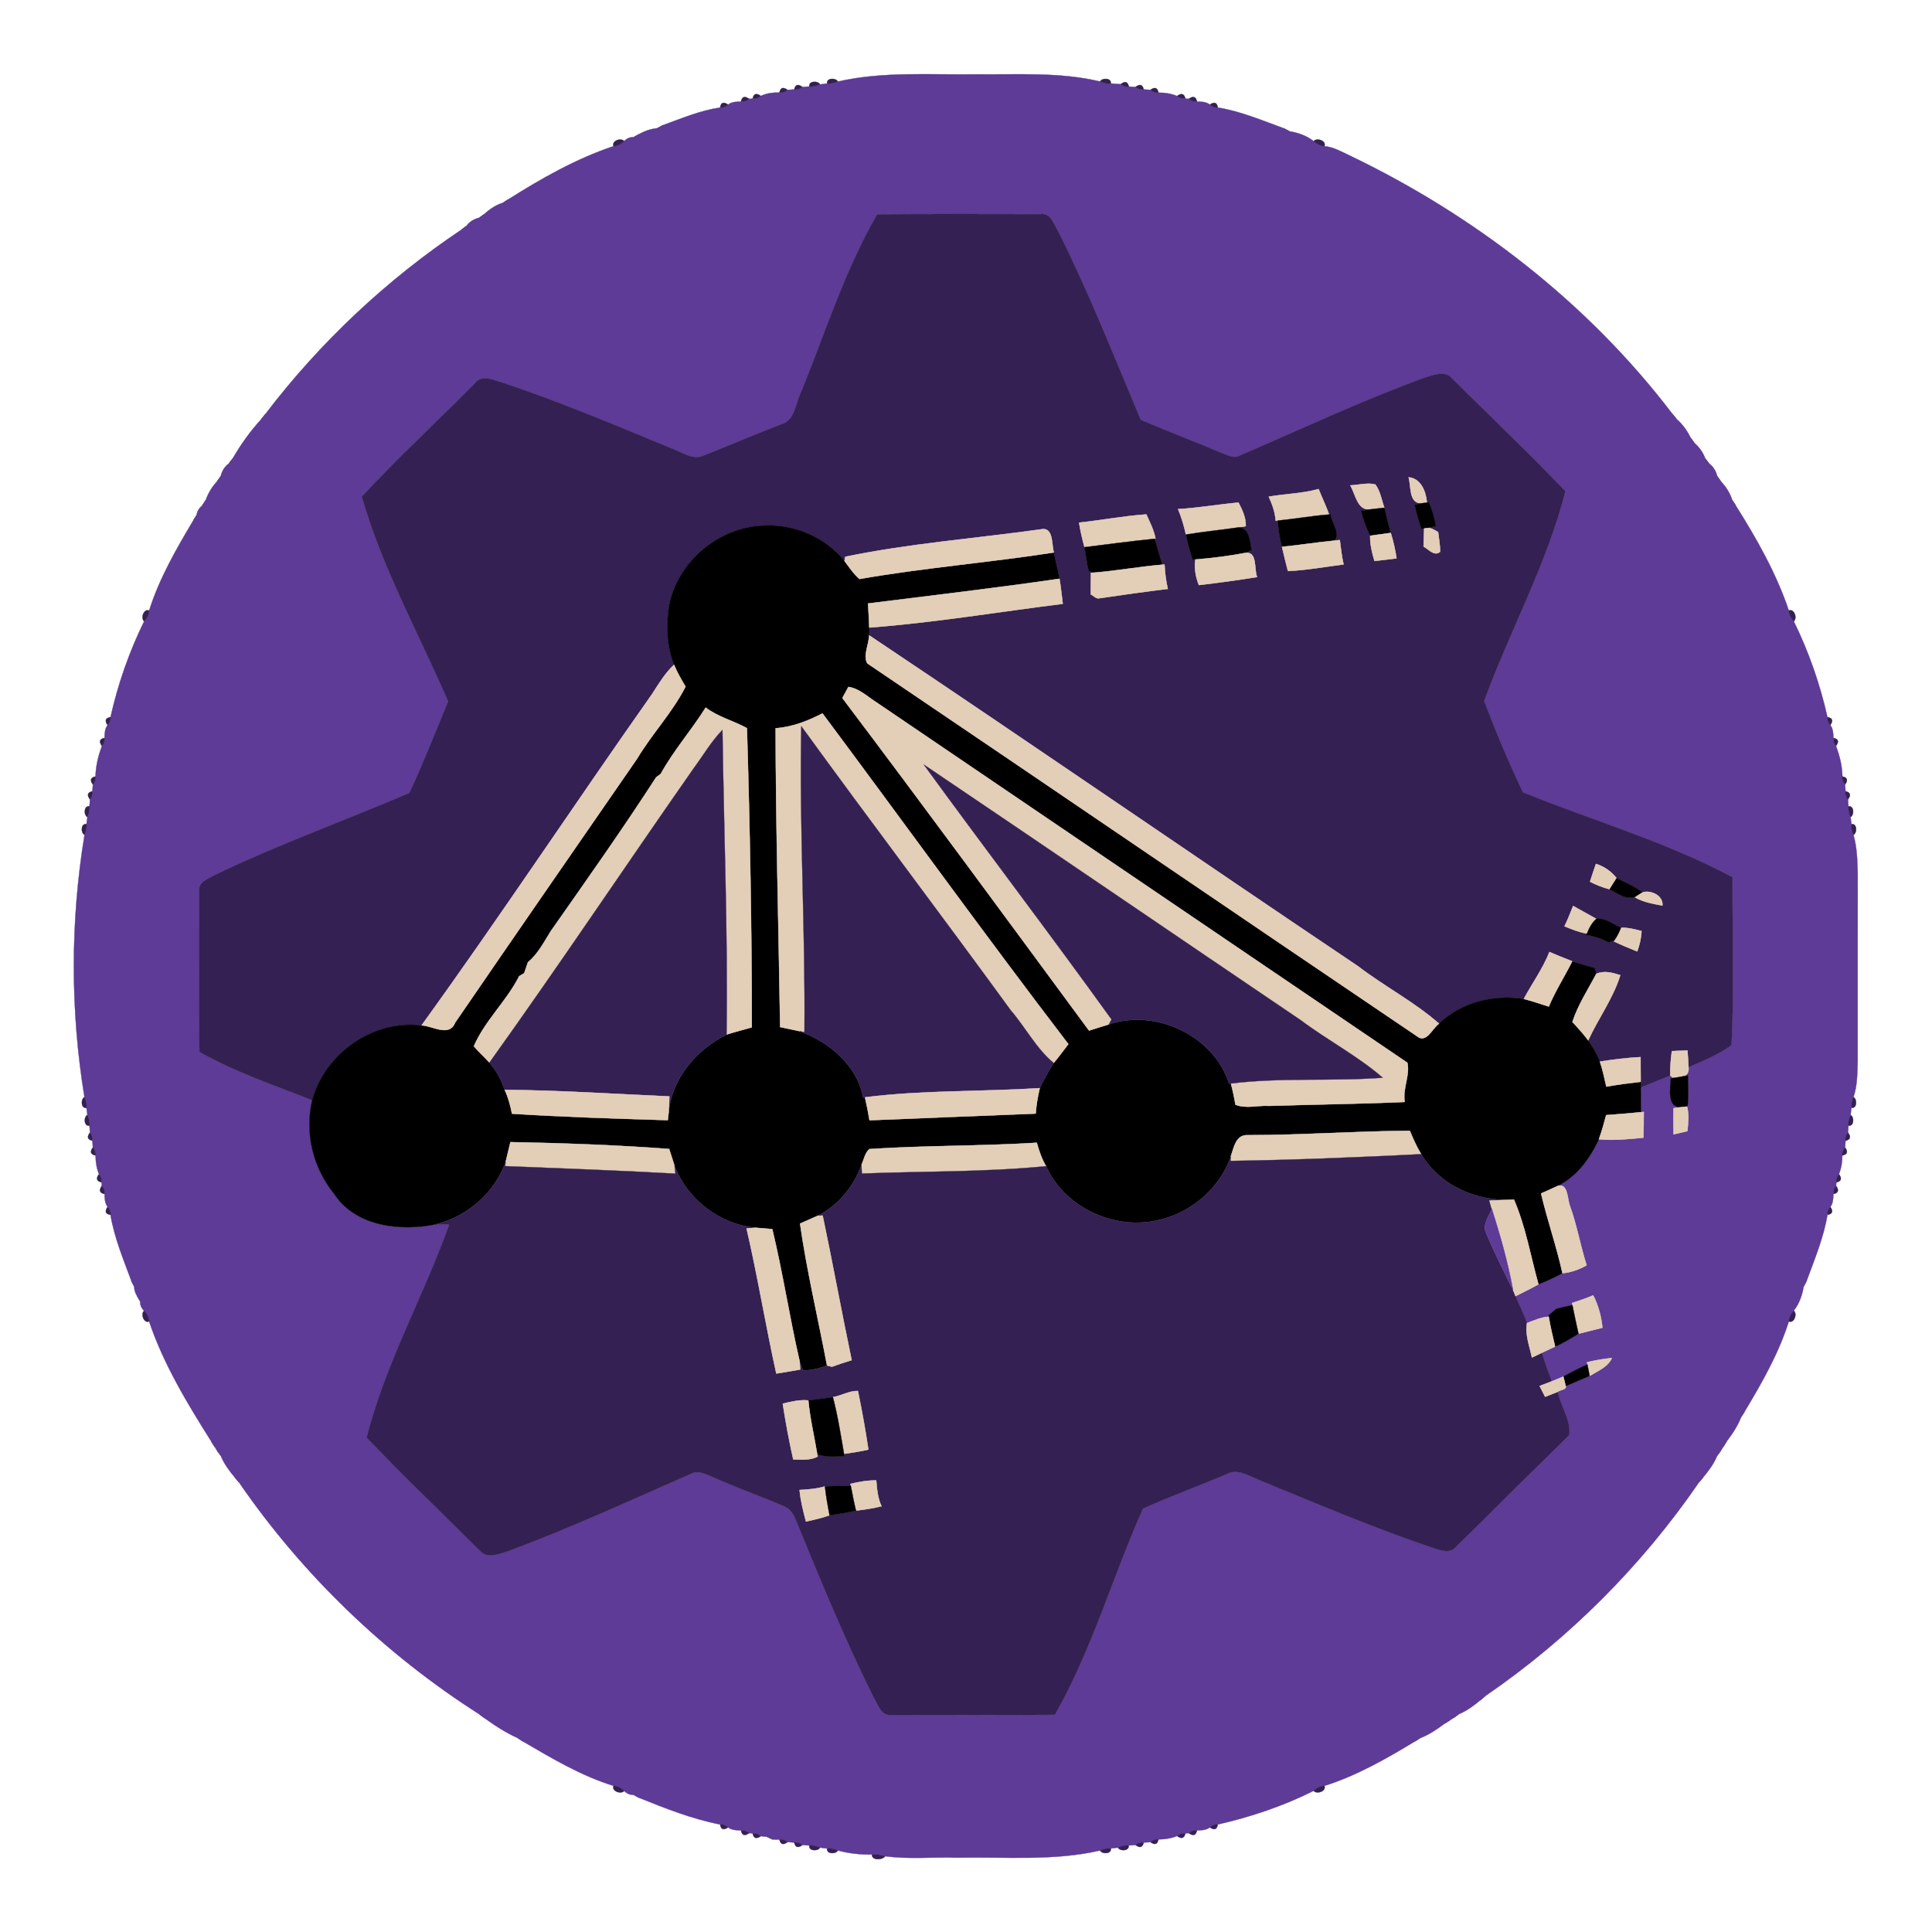 <?xml version="1.0" encoding="UTF-8" ?>
<!DOCTYPE svg PUBLIC "-//W3C//DTD SVG 1.1//EN" "http://www.w3.org/Graphics/SVG/1.1/DTD/svg11.dtd">
<svg width="650pt" height="650pt" viewBox="0 0 650 650" version="1.1" xmlns="http://www.w3.org/2000/svg">
<path fill="#5e3b96" stroke="#5e3b96" stroke-width="0.094" opacity="1.00" d=" M 281.88 27.44 C 297.34 23.92 313.29 25.25 329.00 25.00 C 342.71 25.13 356.66 24.22 370.10 27.42 C 371.22 27.92 372.44 28.27 373.69 28.08 C 374.53 28.14 376.22 28.26 377.06 28.33 C 377.85 29.02 378.75 29.28 379.79 29.12 C 380.35 29.16 381.48 29.24 382.05 29.27 C 382.83 29.97 383.75 30.24 384.79 30.09 C 385.36 30.12 386.49 30.20 387.05 30.24 C 387.81 30.97 388.71 31.28 389.75 31.17 C 391.89 31.15 394.04 31.49 396.03 32.31 C 396.83 32.99 397.75 33.29 398.81 33.19 L 399.96 33.26 C 400.75 33.98 401.66 34.28 402.71 34.18 C 404.20 34.19 405.81 34.25 407.05 35.20 C 407.79 35.94 408.68 36.27 409.72 36.18 C 417.37 37.43 424.69 40.53 431.95 43.18 C 432.42 43.43 433.35 43.93 433.81 44.17 C 436.71 44.64 439.64 45.65 441.96 47.50 C 442.94 48.46 444.17 49.15 445.58 49.17 C 448.57 49.45 451.22 50.97 453.89 52.23 C 496.11 72.45 534.33 102.00 562.72 139.33 C 563.05 139.74 563.71 140.55 564.04 140.96 C 566.06 142.67 567.64 144.91 568.79 147.28 C 569.10 147.70 569.72 148.56 570.02 148.98 C 571.67 150.39 572.99 152.24 573.73 154.28 C 574.05 154.70 574.69 155.53 575.01 155.95 C 576.43 156.94 577.36 158.57 577.75 160.24 C 578.06 160.67 578.67 161.52 578.97 161.95 C 580.66 163.74 582.07 165.89 582.80 168.26 C 583.09 168.71 583.66 169.59 583.95 170.03 C 590.96 181.15 597.65 192.94 601.83 205.41 C 601.85 206.82 602.53 208.05 603.50 209.04 C 608.50 219.17 612.35 230.24 614.82 241.27 C 614.73 242.31 615.05 243.19 615.80 243.94 C 616.73 245.18 616.81 246.78 616.82 248.27 C 616.70 249.29 616.99 250.20 617.70 250.98 C 618.93 254.25 619.80 257.73 619.85 261.24 C 619.72 262.27 620.02 263.18 620.75 263.96 C 620.79 264.52 620.87 265.65 620.91 266.21 C 620.75 267.25 621.02 268.16 621.73 268.96 C 621.77 269.54 621.86 270.72 621.90 271.30 C 621.75 272.55 622.09 273.76 622.60 274.90 C 622.68 275.50 622.83 276.69 622.91 277.28 C 622.76 278.53 623.07 279.74 623.57 280.88 C 624.80 285.13 624.89 289.61 625.01 294.01 C 624.98 315.01 625.01 336.01 625.00 357.01 C 624.86 361.05 624.92 365.22 623.58 369.10 C 623.06 370.23 622.76 371.45 622.91 372.71 C 622.83 373.31 622.68 374.51 622.60 375.10 C 622.09 376.23 621.75 377.44 621.90 378.70 C 621.86 379.29 621.77 380.46 621.73 381.05 C 621.02 381.83 620.74 382.75 620.91 383.79 C 620.87 384.35 620.79 385.48 620.76 386.05 C 620.02 386.81 619.71 387.71 619.83 388.75 C 619.85 390.89 619.50 393.04 618.69 395.03 C 618.00 395.83 617.70 396.75 617.81 397.81 L 617.74 398.97 C 617.01 399.75 616.71 400.66 616.82 401.72 C 616.80 403.20 616.74 404.81 615.81 406.06 C 615.05 406.79 614.73 407.68 614.82 408.72 C 613.56 416.37 610.48 423.69 607.82 430.95 C 607.57 431.42 607.08 432.35 606.83 432.81 C 606.35 435.71 605.35 438.64 603.49 440.96 C 602.53 441.94 601.84 443.16 601.83 444.58 C 598.46 455.27 592.72 465.36 586.93 474.97 C 586.64 475.41 586.07 476.29 585.79 476.74 C 584.67 479.73 582.83 482.44 580.90 484.98 C 580.63 485.42 580.07 486.31 579.79 486.76 C 579.59 487.08 579.19 487.72 578.99 488.04 C 578.68 488.46 578.05 489.31 577.74 489.73 C 576.66 492.44 574.86 494.84 573.00 497.06 C 572.66 497.46 571.98 498.26 571.64 498.66 C 552.43 526.72 527.72 551.43 499.66 570.64 C 499.26 570.98 498.46 571.66 498.06 572.00 C 495.84 573.86 493.44 575.65 490.74 576.74 C 490.31 577.05 489.47 577.67 489.04 577.99 C 488.72 578.19 488.08 578.59 487.76 578.79 C 487.32 579.07 486.43 579.63 485.98 579.91 C 483.44 581.83 480.73 583.67 477.74 584.79 C 477.29 585.07 476.41 585.64 475.96 585.92 C 466.37 591.74 456.28 597.48 445.58 600.83 C 444.16 600.83 442.94 601.53 441.96 602.50 C 431.86 607.58 420.74 611.31 409.72 613.82 C 408.68 613.72 407.79 614.05 407.06 614.80 C 405.81 615.74 404.20 615.80 402.71 615.82 C 401.66 615.71 400.75 616.02 399.97 616.74 L 398.81 616.81 C 397.75 616.70 396.83 617.00 396.03 617.69 C 394.04 618.50 391.89 618.85 389.75 618.84 C 388.71 618.71 387.81 619.02 387.05 619.76 C 386.48 619.80 385.36 619.88 384.79 619.92 C 383.75 619.75 382.84 620.02 382.05 620.73 C 381.46 620.77 380.29 620.86 379.70 620.90 C 378.44 620.75 377.23 621.10 376.10 621.61 C 375.50 621.68 374.31 621.84 373.71 621.91 C 372.45 621.75 371.23 622.06 370.10 622.58 C 354.35 626.21 338.03 624.66 322.00 625.00 C 313.95 624.71 305.82 625.61 297.83 624.50 C 296.37 624.07 294.87 623.78 293.36 623.93 C 289.50 624.00 285.61 623.58 281.88 622.56 C 280.74 622.08 279.53 621.76 278.29 621.92 C 277.69 621.84 276.50 621.68 275.90 621.61 C 274.76 621.09 273.55 620.75 272.30 620.90 C 271.71 620.86 270.54 620.77 269.95 620.73 C 269.16 620.01 268.24 619.74 267.21 619.91 C 266.65 619.87 265.52 619.78 264.96 619.74 C 264.17 619.02 263.26 618.73 262.23 618.89 C 261.67 618.88 260.56 618.88 260.00 618.88 C 259.52 618.66 258.57 618.21 258.09 617.99 C 257.56 617.93 256.49 617.81 255.95 617.75 C 255.17 617.02 254.25 616.70 253.20 616.80 L 252.04 616.74 C 251.24 616.02 250.33 615.71 249.29 615.82 C 247.79 615.80 246.18 615.73 244.94 614.80 C 244.19 614.05 243.31 613.72 242.27 613.82 C 232.93 612.00 223.86 608.43 215.04 604.86 C 214.58 604.61 213.66 604.11 213.19 603.86 C 211.93 603.89 210.87 603.45 210.01 602.53 C 209.06 601.51 207.83 600.82 206.42 600.83 C 195.68 597.53 185.71 591.60 176.03 585.94 C 175.59 585.65 174.71 585.07 174.27 584.79 C 170.27 583.01 166.47 580.56 162.94 577.99 C 162.52 577.67 161.68 577.05 161.26 576.74 C 129.54 556.55 101.64 529.66 80.36 498.66 C 80.02 498.26 79.33 497.46 78.99 497.06 C 77.13 494.84 75.35 492.44 74.26 489.74 C 73.95 489.31 73.32 488.47 73.01 488.04 C 72.81 487.72 72.41 487.08 72.21 486.76 C 71.93 486.31 71.37 485.43 71.09 484.98 C 63.03 472.20 54.98 458.91 50.17 444.58 C 50.17 443.16 49.49 441.93 48.48 440.99 C 47.55 440.13 47.10 439.07 47.15 437.80 C 46.88 437.35 46.35 436.45 46.09 436.00 C 45.47 435.02 45.16 433.97 45.15 432.82 C 44.91 432.36 44.43 431.42 44.19 430.96 C 41.52 423.69 38.44 416.37 37.18 408.72 C 37.27 407.68 36.94 406.79 36.20 406.06 C 35.26 404.81 35.19 403.20 35.18 401.71 C 35.28 400.66 34.98 399.74 34.26 398.96 L 34.19 397.80 C 34.29 396.75 33.99 395.82 33.30 395.03 C 32.49 393.04 32.15 390.89 32.17 388.75 C 32.28 387.71 31.97 386.81 31.24 386.05 C 31.20 385.48 31.12 384.36 31.09 383.79 C 31.24 382.75 30.97 381.84 30.27 381.05 C 30.23 380.46 30.14 379.29 30.10 378.70 C 30.24 377.44 29.90 376.23 29.40 375.10 C 29.32 374.51 29.17 373.31 29.09 372.72 C 29.23 371.46 28.93 370.24 28.42 369.10 C 23.64 340.06 23.66 309.94 28.44 280.88 C 28.91 279.74 29.23 278.53 29.09 277.29 C 29.17 276.69 29.32 275.50 29.40 274.90 C 29.89 273.76 30.24 272.55 30.10 271.30 C 30.14 270.71 30.23 269.54 30.28 268.95 C 30.98 268.15 31.25 267.24 31.09 266.20 C 31.13 265.64 31.21 264.52 31.25 263.96 C 31.97 263.18 32.27 262.27 32.15 261.24 C 32.20 257.73 33.06 254.25 34.30 250.98 C 35.00 250.20 35.29 249.30 35.18 248.27 C 35.18 246.78 35.26 245.18 36.19 243.95 C 36.94 243.20 37.26 242.31 37.18 241.28 C 39.65 230.24 43.50 219.17 48.50 209.04 C 49.46 208.05 50.15 206.82 50.18 205.42 C 53.55 194.69 59.31 184.67 65.07 175.03 C 65.35 174.58 65.90 173.69 66.18 173.25 C 66.28 171.96 67.11 170.84 68.06 170.03 C 68.34 169.59 68.92 168.71 69.21 168.27 C 70.02 165.93 71.35 163.76 73.03 161.95 C 73.33 161.52 73.95 160.67 74.25 160.24 C 74.63 158.57 75.57 156.93 76.99 155.95 C 77.31 155.53 77.95 154.70 78.27 154.28 C 80.98 149.56 84.28 144.97 87.96 140.96 C 88.29 140.55 88.94 139.73 89.27 139.32 C 107.59 115.26 130.14 94.05 155.27 77.26 C 155.69 76.94 156.53 76.31 156.95 75.99 C 157.93 74.56 159.58 73.64 161.25 73.25 C 161.67 72.94 162.52 72.33 162.95 72.02 C 164.75 70.34 166.89 68.93 169.26 68.20 C 169.70 67.91 170.59 67.34 171.04 67.06 C 182.14 60.03 193.94 53.35 206.42 49.18 C 207.82 49.16 209.06 48.49 210.01 47.48 C 210.86 46.55 211.93 46.10 213.19 46.14 C 213.65 45.89 214.57 45.38 215.03 45.13 C 216.90 44.05 219.01 43.34 221.16 43.13 C 221.62 42.87 222.54 42.37 223.01 42.12 C 229.30 39.85 235.63 37.15 242.28 36.18 C 243.31 36.27 244.20 35.94 244.94 35.20 C 246.18 34.25 247.79 34.19 249.29 34.18 C 250.33 34.28 251.25 33.98 252.04 33.26 L 253.20 33.19 C 254.24 33.29 255.16 32.99 255.97 32.29 C 257.90 31.34 260.10 31.09 262.24 31.15 C 263.27 31.28 264.18 30.98 264.95 30.25 C 265.52 30.21 266.64 30.13 267.21 30.09 C 268.24 30.24 269.15 29.97 269.95 29.27 C 270.54 29.23 271.71 29.14 272.30 29.10 C 273.55 29.24 274.76 28.90 275.90 28.40 C 276.50 28.32 277.69 28.17 278.29 28.09 C 279.53 28.23 280.74 27.91 281.88 27.44 M 295.11 72.10 C 284.32 90.82 277.74 111.66 269.64 131.63 C 267.63 135.44 267.63 141.45 262.76 142.78 C 253.92 146.17 245.22 149.90 236.43 153.40 C 232.79 154.76 229.35 152.09 226.05 150.91 C 207.24 143.15 188.47 135.17 169.15 128.77 C 166.20 128.00 162.22 125.76 159.86 128.85 C 147.24 141.68 133.93 153.90 121.73 167.09 C 128.58 191.03 140.90 213.15 150.78 235.99 C 146.52 246.27 142.45 256.68 137.75 266.76 C 116.04 276.08 93.68 284.06 72.36 294.35 C 70.13 295.69 66.52 296.62 67.07 299.94 C 67.03 317.92 66.97 335.90 67.10 353.88 C 79.08 360.71 92.26 365.08 105.03 370.16 C 102.43 381.12 105.27 392.86 112.36 401.59 C 119.58 412.74 134.89 414.39 146.83 411.86 C 148.27 411.91 149.70 411.95 151.13 412.01 C 142.53 436.09 129.62 458.79 123.36 483.66 C 135.67 496.63 148.69 508.98 161.35 521.62 C 163.83 524.57 167.83 522.84 170.86 521.90 C 191.86 514.13 212.20 504.72 232.70 495.74 C 234.90 494.62 237.23 495.94 239.30 496.72 C 247.22 500.28 255.42 503.18 263.41 506.60 C 265.55 507.35 266.91 509.22 267.71 511.26 C 275.94 531.40 284.24 551.55 293.92 571.05 C 295.42 573.42 296.39 577.45 299.95 576.94 C 318.27 576.97 336.58 577.01 354.90 576.91 C 367.39 555.03 374.31 530.45 384.54 507.56 C 393.81 503.33 403.48 499.94 412.84 495.87 C 416.40 494.05 420.01 496.45 423.27 497.79 C 443.01 505.87 462.64 514.29 482.89 521.03 C 485.03 521.71 487.90 522.62 489.64 520.61 C 502.44 508.05 515.10 495.33 527.94 482.84 C 528.62 477.80 525.03 473.17 524.09 468.26 C 524.81 467.58 527.18 467.60 526.77 466.31 C 529.47 465.22 532.12 464.00 534.82 462.92 C 537.50 461.27 540.98 459.91 542.31 456.88 C 539.48 457.17 536.67 457.64 533.91 458.33 L 534.05 459.04 C 531.30 460.29 528.60 461.62 525.98 463.12 C 524.69 463.68 523.39 464.22 522.09 464.73 C 520.90 461.56 519.69 458.38 518.77 455.12 C 520.24 454.41 521.72 453.72 523.20 453.04 C 525.97 451.88 528.51 450.30 531.06 448.73 C 533.75 448.07 536.43 447.37 539.12 446.70 C 538.75 442.90 537.76 439.19 536.01 435.80 C 533.68 436.81 531.27 437.59 528.87 438.39 L 529.01 439.09 C 527.18 439.45 525.36 439.85 523.56 440.34 C 522.69 441.08 521.82 441.82 520.96 442.58 L 521.04 442.98 C 518.47 443.19 516.11 444.22 513.74 445.13 C 512.67 442.02 511.13 439.11 509.89 436.08 C 512.47 434.77 515.08 433.52 517.60 432.11 C 520.36 431.01 523.06 429.77 525.67 428.36 C 528.56 428.11 531.29 427.11 533.81 425.69 C 531.68 419.10 530.55 412.23 528.18 405.70 C 527.29 403.46 527.61 398.10 524.18 398.94 C 530.63 395.70 534.94 389.67 537.93 383.29 C 542.92 383.75 547.93 383.25 552.90 382.77 C 552.99 379.87 553.03 376.98 553.04 374.09 L 552.10 374.18 C 552.05 371.41 552.03 368.64 552.01 365.87 C 555.30 364.51 558.62 363.20 561.92 361.83 C 562.17 362.04 562.68 362.47 562.94 362.68 L 562.05 362.81 C 562.08 366.32 560.47 373.20 566.21 372.41 C 565.15 372.53 564.09 372.67 563.04 372.83 C 562.99 375.77 563.00 378.71 563.04 381.65 C 564.59 381.29 566.15 380.92 567.72 380.55 C 567.95 377.82 568.32 375.02 567.59 372.33 L 567.01 372.34 L 567.78 372.07 C 568.17 368.65 567.97 365.21 567.89 361.78 L 566.89 361.99 C 567.87 361.29 568.26 360.30 568.08 359.04 C 573.04 356.89 578.17 354.83 582.55 351.61 C 583.48 332.85 582.80 313.94 582.87 295.13 C 560.46 283.17 535.83 276.09 512.37 266.57 C 507.58 256.57 503.25 246.23 499.32 235.85 C 507.93 212.25 520.43 189.75 526.65 165.28 C 514.33 152.35 501.27 140.04 488.63 127.39 C 486.18 124.44 482.17 126.20 479.15 127.11 C 457.88 134.88 437.38 144.56 416.59 153.50 C 415.09 154.09 413.53 153.35 412.13 152.86 C 402.73 148.86 393.17 145.25 383.78 141.25 C 374.83 120.02 366.40 98.53 356.06 77.93 C 354.55 75.57 353.61 71.54 350.05 72.06 C 331.74 72.03 313.42 71.97 295.11 72.10 Z" />
<path fill="#342052" stroke="#342052" stroke-width="0.094" opacity="1.00" d=" M 278.29 28.09 C 277.93 26.22 281.16 26.06 281.88 27.44 C 280.74 27.91 279.53 28.23 278.29 28.09 Z" />
<path fill="#342052" stroke="#342052" stroke-width="0.094" opacity="1.00" d=" M 370.10 27.42 C 370.82 26.08 374.04 26.22 373.69 28.08 C 372.44 28.27 371.22 27.92 370.10 27.42 Z" />
<path fill="#342052" stroke="#342052" stroke-width="0.094" opacity="1.00" d=" M 272.30 29.10 C 271.94 27.23 275.15 27.05 275.90 28.40 C 274.76 28.90 273.55 29.24 272.30 29.10 Z" />
<path fill="#342052" stroke="#342052" stroke-width="0.094" opacity="1.00" d=" M 377.06 28.33 C 378.48 27.18 379.39 27.45 379.79 29.12 C 378.75 29.28 377.85 29.02 377.06 28.33 Z" />
<path fill="#342052" stroke="#342052" stroke-width="0.094" opacity="1.00" d=" M 267.21 30.09 C 267.59 28.42 268.50 28.15 269.95 29.27 C 269.15 29.97 268.24 30.24 267.21 30.09 Z" />
<path fill="#342052" stroke="#342052" stroke-width="0.094" opacity="1.00" d=" M 382.05 29.27 C 383.48 28.15 384.39 28.42 384.79 30.09 C 383.75 30.24 382.83 29.97 382.05 29.27 Z" />
<path fill="#342052" stroke="#342052" stroke-width="0.094" opacity="1.00" d=" M 262.24 31.15 C 262.57 29.47 263.48 29.17 264.95 30.25 C 264.18 30.98 263.27 31.28 262.24 31.15 Z" />
<path fill="#342052" stroke="#342052" stroke-width="0.094" opacity="1.00" d=" M 387.05 30.24 C 388.52 29.17 389.42 29.48 389.75 31.17 C 388.71 31.28 387.81 30.97 387.05 30.24 Z" />
<path fill="#342052" stroke="#342052" stroke-width="0.094" opacity="1.00" d=" M 253.20 33.19 C 253.57 31.50 254.49 31.21 255.97 32.29 C 255.16 32.99 254.24 33.29 253.20 33.19 Z" />
<path fill="#342052" stroke="#342052" stroke-width="0.094" opacity="1.00" d=" M 396.03 32.31 C 397.49 31.21 398.42 31.51 398.81 33.19 C 397.75 33.29 396.83 32.99 396.03 32.31 Z" />
<path fill="#342052" stroke="#342052" stroke-width="0.094" opacity="1.00" d=" M 249.29 34.18 C 249.62 32.50 250.53 32.20 252.04 33.26 C 251.25 33.98 250.33 34.28 249.29 34.18 Z" />
<path fill="#342052" stroke="#342052" stroke-width="0.094" opacity="1.00" d=" M 399.96 33.26 C 401.45 32.19 402.37 32.50 402.71 34.18 C 401.66 34.28 400.75 33.98 399.96 33.26 Z" />
<path fill="#342052" stroke="#342052" stroke-width="0.094" opacity="1.00" d=" M 242.28 36.18 C 242.54 34.48 243.43 34.15 244.94 35.20 C 244.20 35.94 243.31 36.27 242.28 36.18 Z" />
<path fill="#342052" stroke="#342052" stroke-width="0.094" opacity="1.00" d=" M 407.05 35.20 C 408.55 34.15 409.44 34.48 409.72 36.18 C 408.68 36.27 407.79 35.94 407.05 35.20 Z" />
<path fill="#342052" stroke="#342052" stroke-width="0.094" opacity="1.00" d=" M 221.16 43.13 C 221.62 42.87 222.54 42.37 223.01 42.12 C 222.54 42.37 221.62 42.87 221.16 43.13 Z" />
<path fill="#342052" stroke="#342052" stroke-width="0.094" opacity="1.00" d=" M 431.95 43.18 C 432.42 43.43 433.35 43.93 433.81 44.17 C 433.35 43.93 432.42 43.43 431.95 43.18 Z" />
<path fill="#342052" stroke="#342052" stroke-width="0.094" opacity="1.00" d=" M 213.19 46.14 C 213.65 45.89 214.57 45.38 215.03 45.13 C 214.57 45.38 213.65 45.89 213.19 46.14 Z" />
<path fill="#342052" stroke="#342052" stroke-width="0.094" opacity="1.00" d=" M 206.42 49.18 C 205.68 47.40 208.90 46.22 210.01 47.48 C 209.06 48.49 207.82 49.16 206.42 49.18 Z" />
<path fill="#342052" stroke="#342052" stroke-width="0.094" opacity="1.00" d=" M 441.96 47.50 C 443.04 46.21 446.32 47.36 445.58 49.17 C 444.17 49.15 442.94 48.46 441.96 47.50 Z" />
<path fill="#342052" stroke="#342052" stroke-width="0.094" opacity="1.00" d=" M 169.26 68.20 C 169.70 67.91 170.59 67.34 171.04 67.06 C 170.59 67.34 169.70 67.91 169.26 68.20 Z" />
<path fill="#342052" stroke="#342052" stroke-width="0.094" opacity="1.00" d=" M 161.25 73.25 C 161.67 72.94 162.52 72.33 162.95 72.02 C 162.52 72.33 161.67 72.94 161.25 73.25 Z" />
<path fill="#342052" stroke="#342052" stroke-width="0.094" opacity="1.00" d=" M 295.11 72.10 C 313.42 71.97 331.74 72.03 350.05 72.06 C 353.61 71.54 354.55 75.57 356.06 77.93 C 366.40 98.53 374.83 120.02 383.78 141.25 C 393.17 145.25 402.73 148.86 412.13 152.86 C 413.53 153.35 415.09 154.09 416.59 153.50 C 437.38 144.56 457.88 134.88 479.15 127.11 C 482.17 126.20 486.18 124.44 488.63 127.39 C 501.27 140.04 514.33 152.35 526.65 165.28 C 520.43 189.75 507.93 212.25 499.32 235.85 C 503.25 246.23 507.58 256.57 512.37 266.57 C 535.83 276.09 560.46 283.17 582.87 295.13 C 582.80 313.94 583.48 332.85 582.55 351.61 C 578.17 354.83 573.04 356.89 568.08 359.04 C 568.01 357.15 567.87 355.28 567.73 353.41 C 565.97 353.47 564.22 353.54 562.47 353.63 C 562.12 356.35 561.88 359.08 561.92 361.83 C 558.62 363.20 555.30 364.51 552.01 365.87 C 552.01 365.40 552.00 364.44 552.00 363.96 C 551.99 361.18 551.98 358.41 551.96 355.64 C 547.36 355.88 542.80 356.45 538.26 357.16 C 537.23 354.64 535.90 352.25 534.33 350.03 C 537.72 342.62 542.73 335.91 545.13 328.09 C 542.51 327.24 539.70 326.46 537.05 327.63 C 536.93 327.14 536.67 326.16 536.55 325.67 C 533.99 324.99 531.44 324.30 528.96 323.40 C 526.38 322.42 523.83 321.36 521.28 320.28 C 519.09 325.89 515.48 330.79 512.66 336.09 C 502.58 334.51 491.56 337.17 484.15 344.40 C 475.77 337.02 465.73 331.87 456.90 325.08 C 401.94 288.14 347.45 250.55 292.41 213.74 C 292.46 212.87 292.46 212.01 292.45 211.14 C 314.24 209.49 335.87 205.86 357.56 203.15 C 357.18 200.34 356.93 197.51 356.45 194.71 C 355.89 191.75 355.11 188.84 354.57 185.88 C 353.71 183.11 354.54 177.05 350.07 178.11 C 328.17 181.17 306.00 182.84 284.35 187.32 C 284.29 187.67 284.17 188.38 284.12 188.74 C 277.63 180.73 267.23 176.28 256.97 176.82 C 241.82 177.24 227.74 189.10 225.05 204.07 C 224.08 210.60 224.34 217.45 226.78 223.65 C 223.75 226.45 221.64 230.02 219.42 233.46 C 193.32 270.48 168.34 308.28 141.82 344.99 C 125.49 343.01 109.31 354.40 105.03 370.16 C 92.26 365.08 79.08 360.71 67.10 353.88 C 66.97 335.90 67.03 317.92 67.07 299.94 C 66.52 296.62 70.13 295.69 72.36 294.35 C 93.68 284.06 116.04 276.08 137.75 266.76 C 142.45 256.68 146.52 246.27 150.78 235.99 C 140.90 213.15 128.58 191.03 121.73 167.09 C 133.93 153.90 147.24 141.68 159.86 128.85 C 162.22 125.76 166.20 128.00 169.15 128.77 C 188.47 135.17 207.24 143.15 226.05 150.91 C 229.35 152.09 232.79 154.76 236.43 153.40 C 245.22 149.90 253.92 146.17 262.76 142.78 C 267.63 141.45 267.63 135.44 269.64 131.63 C 277.74 111.66 284.32 90.82 295.11 72.10 M 473.90 160.58 C 474.80 163.50 473.91 169.33 478.17 169.34 C 477.62 169.47 476.51 169.74 475.96 169.87 C 476.53 172.61 477.30 175.32 478.23 177.96 L 479.13 177.81 C 479.08 179.84 479.03 181.86 478.94 183.89 C 480.65 184.77 482.52 187.30 484.50 185.65 C 484.54 183.41 484.09 181.21 483.84 179.00 C 482.63 178.37 481.41 177.38 479.95 177.68 C 481.00 177.48 482.04 177.26 483.09 177.01 C 482.66 174.25 481.84 171.57 480.74 169.00 L 480.07 169.09 C 479.80 165.48 478.08 160.91 473.90 160.58 M 454.27 163.29 C 456.06 166.22 456.61 171.96 461.14 171.35 C 460.06 171.51 458.98 171.69 457.92 171.91 C 458.61 174.79 459.70 177.56 460.96 180.24 C 460.92 183.14 461.59 185.98 462.43 188.74 C 464.91 188.46 467.38 188.19 469.86 187.85 C 469.41 184.95 468.78 182.07 467.90 179.28 C 467.10 176.48 466.39 173.66 465.76 170.82 C 464.79 168.21 464.43 165.25 462.72 163.00 C 459.98 162.27 457.07 163.22 454.27 163.29 M 426.86 167.10 C 428.03 169.67 429.01 172.36 429.19 175.20 L 429.90 175.13 C 430.06 178.12 430.56 181.07 431.30 183.97 C 431.97 186.69 432.58 189.42 433.31 192.12 C 439.60 191.85 445.80 190.67 452.04 189.90 C 451.39 187.20 451.14 184.43 450.76 181.69 C 450.28 181.74 449.32 181.84 448.84 181.89 C 451.33 179.80 447.87 175.84 447.69 173.06 L 447.16 173.10 C 446.12 170.19 444.77 167.40 443.63 164.53 C 438.16 166.06 432.43 166.12 426.86 167.10 M 396.35 171.28 C 397.48 174.05 398.36 176.92 398.99 179.85 C 399.55 182.69 400.37 185.48 401.23 188.25 C 401.73 188.22 402.71 188.17 403.21 188.15 L 402.17 188.24 C 401.71 191.19 402.28 194.10 403.34 196.85 C 409.89 196.08 416.43 195.19 422.94 194.14 C 421.83 191.49 423.17 185.38 418.90 186.03 C 419.45 185.78 420.57 185.28 421.12 185.03 C 420.43 182.28 420.52 177.68 416.78 177.43 C 417.37 177.33 418.55 177.13 419.14 177.03 C 419.19 174.16 417.98 171.56 416.68 169.08 C 409.89 169.69 403.16 170.89 396.35 171.28 M 363.04 175.83 C 363.47 178.62 364.12 181.37 364.86 184.10 C 365.31 186.77 365.66 189.47 366.29 192.12 C 366.73 192.25 367.62 192.52 368.06 192.66 L 367.02 192.74 C 367.01 195.15 367.01 197.57 366.97 199.99 C 367.86 200.37 368.61 201.41 369.66 201.31 C 377.39 200.16 385.14 199.08 392.89 198.12 C 392.28 195.42 391.92 192.67 391.79 189.91 L 391.02 189.98 C 390.13 187.09 389.42 184.15 388.46 181.29 L 388.06 181.31 L 388.76 181.18 C 388.21 178.31 386.86 175.70 385.67 173.06 C 378.08 173.58 370.60 175.03 363.04 175.83 M 536.94 290.64 C 536.24 292.63 535.58 294.63 534.94 296.64 C 537.04 297.73 539.26 298.60 541.56 299.20 C 544.39 300.73 547.85 303.36 551.08 301.21 L 550.06 301.90 C 552.88 303.54 556.13 304.07 559.30 304.67 C 559.67 301.34 555.43 299.35 552.65 300.22 C 549.95 298.26 546.90 296.89 543.91 295.46 C 542.10 293.19 539.72 291.51 536.94 290.64 M 529.26 304.79 C 528.34 307.09 527.45 309.41 526.35 311.64 C 528.80 312.64 531.28 313.67 533.92 314.09 L 533.71 314.57 C 536.31 315.00 538.86 315.72 541.16 317.06 C 541.71 316.85 542.82 316.41 543.37 316.20 L 543.02 316.74 C 545.57 317.97 548.20 319.03 550.83 320.11 C 551.63 317.89 552.17 315.60 552.29 313.25 C 550.06 312.66 547.81 312.07 545.49 312.12 C 542.72 311.12 540.17 308.65 537.07 309.15 C 534.49 307.65 531.84 306.29 529.26 304.79 Z" />
<path fill="#342052" stroke="#342052" stroke-width="0.094" opacity="1.00" d=" M 155.27 77.26 C 155.69 76.94 156.53 76.31 156.95 75.99 C 156.53 76.31 155.69 76.94 155.27 77.26 Z" />
<path fill="#342052" stroke="#342052" stroke-width="0.094" opacity="1.00" d=" M 87.96 140.96 C 88.29 140.55 88.94 139.73 89.27 139.32 C 88.94 139.73 88.29 140.55 87.96 140.96 Z" />
<path fill="#342052" stroke="#342052" stroke-width="0.094" opacity="1.00" d=" M 562.72 139.33 C 563.05 139.74 563.71 140.55 564.04 140.96 C 563.71 140.55 563.05 139.74 562.72 139.33 Z" />
<path fill="#342052" stroke="#342052" stroke-width="0.094" opacity="1.00" d=" M 568.79 147.28 C 569.10 147.70 569.72 148.56 570.02 148.98 C 569.72 148.56 569.10 147.70 568.79 147.28 Z" />
<path fill="#342052" stroke="#342052" stroke-width="0.094" opacity="1.00" d=" M 76.99 155.95 C 77.31 155.53 77.95 154.70 78.27 154.28 C 77.95 154.70 77.31 155.53 76.99 155.95 Z" />
<path fill="#342052" stroke="#342052" stroke-width="0.094" opacity="1.00" d=" M 573.73 154.28 C 574.05 154.70 574.69 155.53 575.01 155.95 C 574.69 155.53 574.05 154.70 573.73 154.28 Z" />
<path fill="#342052" stroke="#342052" stroke-width="0.094" opacity="1.00" d=" M 73.03 161.95 C 73.33 161.52 73.95 160.67 74.25 160.24 C 73.95 160.67 73.33 161.52 73.03 161.95 Z" />
<path fill="#342052" stroke="#342052" stroke-width="0.094" opacity="1.00" d=" M 577.75 160.24 C 578.06 160.67 578.67 161.52 578.97 161.95 C 578.67 161.52 578.06 160.67 577.75 160.24 Z" />
<path fill="#e3ceb8" stroke="#e3ceb8" stroke-width="0.094" opacity="1.00" d=" M 473.90 160.58 C 478.08 160.91 479.80 165.48 480.07 169.09 C 479.60 169.15 478.65 169.28 478.17 169.34 C 473.91 169.33 474.80 163.50 473.90 160.58 Z" />
<path fill="#e3ceb8" stroke="#e3ceb8" stroke-width="0.094" opacity="1.00" d=" M 454.27 163.29 C 457.07 163.22 459.98 162.27 462.72 163.00 C 464.43 165.25 464.79 168.21 465.76 170.82 C 464.22 170.99 462.68 171.17 461.14 171.35 C 456.61 171.96 456.06 166.22 454.27 163.29 Z" />
<path fill="#e3ceb8" stroke="#e3ceb8" stroke-width="0.094" opacity="1.00" d=" M 426.86 167.10 C 432.43 166.12 438.16 166.06 443.63 164.53 C 444.77 167.40 446.12 170.19 447.16 173.10 C 441.38 173.54 435.67 174.60 429.90 175.13 L 429.19 175.20 C 429.01 172.36 428.03 169.67 426.86 167.10 Z" />
<path fill="#342052" stroke="#342052" stroke-width="0.094" opacity="1.00" d=" M 68.06 170.03 C 68.34 169.59 68.92 168.71 69.21 168.27 C 68.92 168.71 68.34 169.59 68.06 170.03 Z" />
<path fill="#342052" stroke="#342052" stroke-width="0.094" opacity="1.00" d=" M 582.80 168.26 C 583.09 168.71 583.66 169.59 583.95 170.03 C 583.66 169.59 583.09 168.71 582.80 168.26 Z" />
<path fill="#e3ceb8" stroke="#e3ceb8" stroke-width="0.094" opacity="1.00" d=" M 396.35 171.28 C 403.16 170.89 409.89 169.69 416.68 169.08 C 417.98 171.56 419.19 174.16 419.14 177.03 C 418.55 177.13 417.37 177.33 416.78 177.43 C 410.86 178.31 404.89 178.86 398.99 179.85 C 398.36 176.92 397.48 174.05 396.35 171.28 Z" />
<path fill="#000000" stroke="#000000" stroke-width="0.094" opacity="1.00" d=" M 478.17 169.34 C 478.65 169.28 479.60 169.15 480.07 169.09 L 480.74 169.00 C 481.84 171.57 482.66 174.25 483.09 177.01 C 482.04 177.26 481.00 177.48 479.95 177.68 L 479.13 177.81 L 478.23 177.96 C 477.30 175.32 476.53 172.61 475.96 169.87 C 476.51 169.74 477.62 169.47 478.17 169.34 Z" />
<path fill="#000000" stroke="#000000" stroke-width="0.094" opacity="1.00" d=" M 461.14 171.35 C 462.68 171.17 464.22 170.99 465.76 170.82 C 466.39 173.66 467.10 176.48 467.90 179.28 C 465.58 179.61 463.27 179.92 460.96 180.24 C 459.70 177.56 458.61 174.79 457.92 171.91 C 458.98 171.69 460.06 171.51 461.14 171.35 Z" />
<path fill="#342052" stroke="#342052" stroke-width="0.094" opacity="1.00" d=" M 65.07 175.03 C 65.35 174.58 65.90 173.69 66.18 173.25 C 65.90 173.69 65.35 174.58 65.07 175.03 Z" />
<path fill="#e3ceb8" stroke="#e3ceb8" stroke-width="0.094" opacity="1.00" d=" M 363.04 175.83 C 370.60 175.03 378.08 173.58 385.67 173.06 C 386.86 175.70 388.21 178.31 388.76 181.18 L 388.06 181.31 C 380.31 182.08 372.59 183.15 364.86 184.10 C 364.12 181.37 363.47 178.62 363.04 175.83 Z" />
<path fill="#000000" stroke="#000000" stroke-width="0.094" opacity="1.00" d=" M 429.90 175.13 C 435.67 174.60 441.38 173.54 447.16 173.10 L 447.69 173.06 C 447.87 175.84 451.33 179.80 448.84 181.89 C 442.98 182.45 437.16 183.40 431.30 183.97 C 430.56 181.07 430.06 178.12 429.90 175.13 Z" />
<path fill="#000000" stroke="#000000" stroke-width="0.094" opacity="1.00" d=" M 225.05 204.07 C 227.74 189.10 241.82 177.24 256.97 176.82 C 267.23 176.28 277.63 180.73 284.12 188.74 C 285.70 190.82 287.15 193.07 289.15 194.80 C 310.82 191.01 332.82 189.26 354.57 185.88 C 355.11 188.84 355.89 191.75 356.45 194.71 C 335.03 197.85 313.50 200.32 292.02 203.04 C 292.20 205.74 292.38 208.44 292.45 211.14 C 292.46 212.01 292.46 212.87 292.41 213.74 C 292.36 216.78 290.30 220.48 291.77 223.17 C 353.43 264.85 414.92 306.86 476.60 348.54 C 479.90 351.31 481.80 346.03 484.15 344.40 C 491.56 337.17 502.58 334.51 512.66 336.09 C 515.51 336.80 518.28 337.77 521.08 338.66 C 523.28 333.36 526.42 328.53 528.96 323.40 C 531.44 324.30 533.99 324.99 536.55 325.67 C 536.67 326.16 536.93 327.14 537.05 327.63 C 534.26 332.95 530.89 338.07 529.02 343.81 C 530.86 345.82 532.71 347.83 534.33 350.03 C 535.90 352.25 537.23 354.64 538.26 357.16 C 539.19 359.91 539.79 362.76 540.43 365.59 C 544.26 364.91 548.13 364.40 552.00 363.96 C 552.00 364.44 552.01 365.40 552.01 365.87 C 552.03 368.64 552.05 371.41 552.10 374.18 C 548.20 374.58 544.28 374.86 540.37 375.17 C 539.64 377.90 538.91 380.63 537.93 383.29 C 534.94 389.67 530.63 395.70 524.18 398.94 C 522.30 399.85 520.38 400.68 518.47 401.52 C 520.59 410.54 523.68 419.30 525.67 428.36 C 523.06 429.77 520.36 431.01 517.60 432.11 C 514.96 422.58 513.29 412.69 509.35 403.58 C 497.14 404.46 484.54 399.02 478.15 388.31 C 476.61 385.83 475.45 383.14 474.33 380.45 C 456.17 380.53 438.03 381.91 419.88 381.91 C 415.71 381.63 415.11 386.18 414.06 389.18 C 410.23 400.16 400.19 408.50 388.83 410.68 C 374.30 413.69 358.08 406.03 351.95 392.36 C 350.49 389.90 349.58 387.19 348.82 384.46 C 330.06 385.62 311.25 385.35 292.51 386.59 C 290.97 387.86 290.68 390.13 289.83 391.88 C 287.25 399.19 282.06 405.47 275.14 409.02 C 273.15 409.92 271.16 410.80 269.16 411.66 C 271.46 427.69 275.23 443.49 278.24 459.40 C 275.65 460.45 272.90 460.99 270.12 461.10 C 269.75 460.07 269.39 459.04 269.04 458.02 C 265.63 443.26 263.38 428.23 259.83 413.52 C 257.95 413.36 256.07 413.21 254.19 413.05 C 242.09 411.88 231.20 403.56 226.94 392.18 C 226.34 390.30 225.74 388.42 225.13 386.56 C 207.37 385.22 189.54 384.60 171.72 384.25 C 171.20 386.50 170.65 388.76 170.10 391.01 C 166.38 401.30 157.37 409.14 146.83 411.86 C 134.89 414.39 119.58 412.74 112.36 401.59 C 105.27 392.86 102.43 381.12 105.03 370.16 C 109.31 354.40 125.49 343.01 141.82 344.99 C 145.54 345.10 151.15 349.04 153.13 344.05 C 173.44 314.41 193.90 284.85 214.33 255.28 C 219.34 246.89 226.19 239.74 230.65 231.01 C 229.22 228.63 227.83 226.22 226.78 223.65 C 224.34 217.45 224.08 210.60 225.05 204.07 M 285.43 231.10 C 284.75 232.35 284.08 233.60 283.40 234.85 C 311.39 271.91 338.84 309.37 366.40 346.74 C 368.62 346.02 370.83 345.31 373.06 344.65 C 388.89 339.23 408.51 348.53 413.52 364.63 L 414.12 364.53 C 414.74 366.88 415.26 369.26 415.64 371.67 C 419.31 373.11 423.20 371.81 427.00 372.07 C 442.20 371.57 457.41 371.42 472.61 370.75 C 471.81 366.29 474.46 361.77 473.50 357.55 C 413.94 317.16 354.36 276.67 294.78 236.24 C 291.77 234.33 289.10 231.63 285.43 231.10 M 237.42 238.05 C 232.64 245.68 226.62 252.50 222.28 260.39 C 221.90 260.67 221.13 261.24 220.75 261.52 C 209.46 278.99 197.34 296.10 185.35 313.21 C 183.02 316.87 181.04 320.92 177.62 323.72 C 177.19 324.95 176.77 326.18 176.36 327.42 C 175.94 327.67 175.09 328.17 174.67 328.42 C 170.48 336.77 163.16 343.34 159.42 351.99 C 161.03 353.95 162.98 355.60 164.66 357.51 C 166.97 360.19 168.70 363.29 169.79 366.67 C 170.99 369.22 171.72 371.94 172.25 374.70 C 189.70 375.81 207.20 376.34 224.66 376.88 C 224.74 376.20 224.90 374.84 224.98 374.17 C 226.13 362.64 234.35 353.18 244.43 348.08 C 247.24 347.18 250.10 346.45 252.94 345.65 C 252.93 312.14 252.30 278.47 251.30 244.98 C 246.88 242.52 241.59 241.24 237.42 238.05 M 260.95 245.00 C 261.01 278.51 261.95 312.04 262.47 345.55 C 264.65 346.01 266.83 346.47 269.01 346.94 C 278.97 350.54 288.48 358.49 290.41 369.35 L 291.01 369.18 C 291.60 371.73 292.10 374.32 292.53 376.91 C 311.17 376.17 329.81 375.38 348.45 374.66 C 348.65 371.77 349.16 368.92 349.81 366.10 C 351.20 363.19 352.75 360.35 354.50 357.64 C 356.22 355.58 357.82 353.42 359.44 351.28 C 331.36 314.57 304.34 277.07 276.72 240.01 C 271.78 242.54 266.55 244.63 260.95 245.00 Z" />
<path fill="#e3ceb8" stroke="#e3ceb8" stroke-width="0.094" opacity="1.00" d=" M 284.35 187.32 C 306.00 182.84 328.17 181.17 350.07 178.11 C 354.54 177.05 353.71 183.11 354.57 185.88 C 332.82 189.26 310.82 191.01 289.15 194.80 C 287.15 193.07 285.70 190.82 284.12 188.74 C 284.17 188.38 284.29 187.67 284.35 187.32 Z" />
<path fill="#000000" stroke="#000000" stroke-width="0.094" opacity="1.00" d=" M 398.99 179.85 C 404.89 178.86 410.86 178.31 416.78 177.43 C 420.52 177.68 420.43 182.28 421.12 185.03 C 420.57 185.28 419.45 185.78 418.90 186.03 C 413.71 187.01 408.47 187.70 403.21 188.15 C 402.71 188.17 401.73 188.22 401.23 188.25 C 400.37 185.48 399.55 182.69 398.99 179.85 Z" />
<path fill="#e3ceb8" stroke="#e3ceb8" stroke-width="0.094" opacity="1.00" d=" M 479.13 177.81 L 479.95 177.68 C 481.41 177.38 482.63 178.37 483.84 179.00 C 484.09 181.21 484.54 183.41 484.50 185.65 C 482.52 187.30 480.65 184.77 478.94 183.89 C 479.03 181.86 479.08 179.84 479.13 177.81 Z" />
<path fill="#e3ceb8" stroke="#e3ceb8" stroke-width="0.094" opacity="1.00" d=" M 460.96 180.24 C 463.27 179.92 465.58 179.61 467.90 179.28 C 468.78 182.07 469.41 184.95 469.86 187.85 C 467.38 188.19 464.91 188.46 462.43 188.74 C 461.59 185.98 460.92 183.14 460.96 180.24 Z" />
<path fill="#000000" stroke="#000000" stroke-width="0.094" opacity="1.00" d=" M 364.86 184.10 C 372.59 183.15 380.31 182.08 388.06 181.31 L 388.46 181.29 C 389.42 184.15 390.13 187.09 391.02 189.98 C 383.34 190.63 375.74 192.03 368.06 192.66 C 367.62 192.52 366.73 192.25 366.29 192.12 C 365.66 189.47 365.31 186.77 364.86 184.10 Z" />
<path fill="#e3ceb8" stroke="#e3ceb8" stroke-width="0.094" opacity="1.00" d=" M 431.30 183.97 C 437.16 183.40 442.98 182.45 448.84 181.89 C 449.32 181.84 450.28 181.74 450.76 181.69 C 451.14 184.43 451.39 187.20 452.04 189.90 C 445.80 190.67 439.60 191.85 433.31 192.12 C 432.58 189.42 431.97 186.69 431.30 183.97 Z" />
<path fill="#e3ceb8" stroke="#e3ceb8" stroke-width="0.094" opacity="1.00" d=" M 403.21 188.15 C 408.47 187.70 413.71 187.01 418.90 186.03 C 423.17 185.38 421.83 191.49 422.94 194.14 C 416.43 195.19 409.89 196.08 403.34 196.85 C 402.28 194.10 401.71 191.19 402.17 188.24 L 403.21 188.15 Z" />
<path fill="#e3ceb8" stroke="#e3ceb8" stroke-width="0.094" opacity="1.00" d=" M 368.06 192.66 C 375.74 192.03 383.34 190.63 391.02 189.98 L 391.79 189.91 C 391.92 192.67 392.28 195.42 392.89 198.12 C 385.14 199.08 377.39 200.16 369.66 201.31 C 368.61 201.41 367.86 200.37 366.97 199.99 C 367.01 197.57 367.01 195.15 367.02 192.74 L 368.06 192.66 Z" />
<path fill="#e3ceb8" stroke="#e3ceb8" stroke-width="0.094" opacity="1.00" d=" M 292.02 203.04 C 313.50 200.32 335.03 197.85 356.45 194.71 C 356.93 197.51 357.18 200.34 357.56 203.15 C 335.87 205.86 314.24 209.49 292.45 211.14 C 292.38 208.44 292.20 205.74 292.02 203.04 Z" />
<path fill="#342052" stroke="#342052" stroke-width="0.094" opacity="1.00" d=" M 48.50 209.04 C 47.22 207.94 48.37 204.67 50.18 205.42 C 50.15 206.82 49.46 208.05 48.50 209.04 Z" />
<path fill="#342052" stroke="#342052" stroke-width="0.094" opacity="1.00" d=" M 601.83 205.41 C 603.63 204.67 604.78 207.94 603.50 209.04 C 602.53 208.05 601.85 206.82 601.83 205.41 Z" />
<path fill="#e3ceb8" stroke="#e3ceb8" stroke-width="0.094" opacity="1.00" d=" M 292.41 213.74 C 347.45 250.55 401.94 288.14 456.90 325.08 C 465.73 331.87 475.77 337.02 484.15 344.40 C 481.80 346.03 479.90 351.31 476.60 348.54 C 414.92 306.86 353.43 264.85 291.77 223.17 C 290.30 220.48 292.36 216.78 292.41 213.74 Z" />
<path fill="#e3ceb8" stroke="#e3ceb8" stroke-width="0.094" opacity="1.00" d=" M 219.42 233.46 C 221.64 230.02 223.75 226.45 226.78 223.65 C 227.83 226.22 229.22 228.63 230.65 231.01 C 226.19 239.74 219.34 246.89 214.33 255.28 C 193.90 284.85 173.44 314.41 153.13 344.05 C 151.15 349.04 145.54 345.10 141.82 344.99 C 168.34 308.28 193.32 270.48 219.42 233.46 Z" />
<path fill="#e3ceb8" stroke="#e3ceb8" stroke-width="0.094" opacity="1.00" d=" M 285.43 231.10 C 289.10 231.63 291.77 234.33 294.78 236.24 C 354.36 276.67 413.94 317.16 473.50 357.55 C 474.46 361.77 471.81 366.29 472.61 370.75 C 457.41 371.42 442.20 371.57 427.00 372.07 C 423.20 371.81 419.31 373.11 415.64 371.67 C 415.26 369.26 414.74 366.88 414.12 364.53 C 431.00 362.43 448.21 363.87 465.20 362.58 C 456.71 355.24 446.67 350.02 437.72 343.30 C 395.38 314.66 353.18 285.82 310.79 257.23 C 331.68 285.93 353.25 314.18 373.98 343.00 C 373.75 343.41 373.29 344.24 373.06 344.65 C 370.83 345.31 368.62 346.02 366.40 346.74 C 338.84 309.37 311.39 271.91 283.40 234.85 C 284.08 233.60 284.75 232.35 285.43 231.10 Z" />
<path fill="#e3ceb8" stroke="#e3ceb8" stroke-width="0.094" opacity="1.00" d=" M 237.42 238.05 C 241.59 241.24 246.88 242.52 251.30 244.98 C 252.30 278.47 252.93 312.14 252.94 345.65 C 250.10 346.45 247.24 347.18 244.43 348.08 C 244.92 313.92 243.52 279.74 243.06 245.57 C 239.30 249.45 236.59 254.16 233.39 258.48 C 210.37 291.41 188.06 324.85 164.66 357.51 C 162.98 355.60 161.03 353.95 159.42 351.99 C 163.16 343.34 170.48 336.77 174.67 328.42 C 175.09 328.17 175.94 327.67 176.36 327.42 C 176.77 326.18 177.19 324.95 177.62 323.72 C 181.04 320.92 183.02 316.87 185.35 313.21 C 197.34 296.10 209.46 278.99 220.75 261.52 C 221.13 261.24 221.90 260.67 222.28 260.39 C 226.62 252.50 232.64 245.68 237.42 238.05 Z" />
<path fill="#e3ceb8" stroke="#e3ceb8" stroke-width="0.094" opacity="1.00" d=" M 260.95 245.00 C 266.55 244.63 271.78 242.54 276.72 240.01 C 304.34 277.07 331.36 314.57 359.44 351.28 C 357.82 353.42 356.22 355.58 354.50 357.64 C 348.60 352.75 345.05 345.70 340.08 339.95 C 316.78 307.94 292.84 276.38 269.59 244.33 C 268.88 278.63 270.99 312.96 270.65 347.28 C 270.24 347.20 269.42 347.02 269.01 346.94 C 266.83 346.47 264.65 346.01 262.47 345.55 C 261.95 312.04 261.01 278.51 260.95 245.00 Z" />
<path fill="#342052" stroke="#342052" stroke-width="0.094" opacity="1.00" d=" M 36.19 243.95 C 35.15 242.44 35.48 241.55 37.18 241.28 C 37.26 242.31 36.94 243.20 36.19 243.95 Z" />
<path fill="#342052" stroke="#342052" stroke-width="0.094" opacity="1.00" d=" M 614.82 241.27 C 616.52 241.54 616.84 242.43 615.80 243.94 C 615.05 243.19 614.73 242.31 614.82 241.27 Z" />
<path fill="#342052" stroke="#342052" stroke-width="0.094" opacity="1.00" d=" M 270.65 347.28 C 270.99 312.96 268.88 278.63 269.59 244.33 C 292.84 276.38 316.78 307.94 340.08 339.95 C 345.05 345.70 348.60 352.75 354.50 357.64 C 352.75 360.35 351.20 363.19 349.81 366.10 C 330.24 367.32 310.44 366.73 291.01 369.18 L 290.41 369.35 C 288.48 358.49 278.97 350.54 269.01 346.94 C 269.42 347.02 270.24 347.20 270.65 347.28 Z" />
<path fill="#342052" stroke="#342052" stroke-width="0.094" opacity="1.00" d=" M 233.39 258.48 C 236.59 254.16 239.30 249.45 243.06 245.57 C 243.52 279.74 244.92 313.92 244.43 348.08 C 234.35 353.18 226.13 362.64 224.98 374.17 C 225.11 372.40 225.16 370.63 225.20 368.87 C 206.74 368.07 188.27 366.80 169.79 366.67 C 168.70 363.29 166.97 360.19 164.66 357.51 C 188.06 324.85 210.37 291.41 233.39 258.48 Z" />
<path fill="#342052" stroke="#342052" stroke-width="0.094" opacity="1.00" d=" M 34.30 250.98 C 33.20 249.50 33.49 248.59 35.18 248.27 C 35.29 249.30 35.00 250.20 34.30 250.98 Z" />
<path fill="#342052" stroke="#342052" stroke-width="0.094" opacity="1.00" d=" M 616.82 248.27 C 618.50 248.59 618.80 249.50 617.70 250.98 C 616.99 250.20 616.70 249.29 616.82 248.27 Z" />
<path fill="#342052" stroke="#342052" stroke-width="0.094" opacity="1.00" d=" M 310.79 257.23 C 353.18 285.82 395.38 314.66 437.72 343.30 C 446.67 350.02 456.71 355.24 465.20 362.58 C 448.21 363.87 431.00 362.43 414.12 364.53 L 413.52 364.63 C 408.51 348.53 388.89 339.23 373.06 344.65 C 373.29 344.24 373.75 343.41 373.98 343.00 C 353.25 314.18 331.68 285.93 310.79 257.23 Z" />
<path fill="#342052" stroke="#342052" stroke-width="0.094" opacity="1.00" d=" M 31.25 263.96 C 30.17 262.48 30.47 261.57 32.15 261.24 C 32.27 262.27 31.97 263.18 31.25 263.96 Z" />
<path fill="#342052" stroke="#342052" stroke-width="0.094" opacity="1.00" d=" M 619.85 261.24 C 621.53 261.57 621.83 262.48 620.75 263.96 C 620.02 263.18 619.72 262.27 619.85 261.24 Z" />
<path fill="#342052" stroke="#342052" stroke-width="0.094" opacity="1.00" d=" M 30.28 268.95 C 29.15 267.51 29.42 266.60 31.09 266.20 C 31.25 267.24 30.98 268.15 30.28 268.95 Z" />
<path fill="#342052" stroke="#342052" stroke-width="0.094" opacity="1.00" d=" M 620.91 266.21 C 622.57 266.60 622.84 267.51 621.73 268.96 C 621.02 268.16 620.75 267.25 620.91 266.21 Z" />
<path fill="#342052" stroke="#342052" stroke-width="0.094" opacity="1.00" d=" M 29.40 274.90 C 28.05 274.15 28.24 270.94 30.10 271.30 C 30.24 272.55 29.89 273.76 29.40 274.90 Z" />
<path fill="#342052" stroke="#342052" stroke-width="0.094" opacity="1.00" d=" M 621.90 271.30 C 623.76 270.94 623.94 274.15 622.60 274.90 C 622.09 273.76 621.75 272.55 621.90 271.30 Z" />
<path fill="#342052" stroke="#342052" stroke-width="0.094" opacity="1.00" d=" M 28.44 280.88 C 27.06 280.16 27.21 276.92 29.09 277.29 C 29.23 278.53 28.91 279.74 28.44 280.88 Z" />
<path fill="#342052" stroke="#342052" stroke-width="0.094" opacity="1.00" d=" M 622.91 277.28 C 624.77 276.93 624.93 280.16 623.57 280.88 C 623.07 279.74 622.76 278.53 622.91 277.28 Z" />
<path fill="#e3ceb8" stroke="#e3ceb8" stroke-width="0.094" opacity="1.00" d=" M 536.94 290.64 C 539.72 291.51 542.10 293.19 543.91 295.46 C 543.12 296.71 542.34 297.96 541.56 299.20 C 539.26 298.60 537.04 297.73 534.94 296.64 C 535.58 294.63 536.24 292.63 536.94 290.64 Z" />
<path fill="#000000" stroke="#000000" stroke-width="0.094" opacity="1.00" d=" M 541.56 299.20 C 542.34 297.96 543.12 296.71 543.91 295.46 C 546.90 296.89 549.95 298.26 552.65 300.22 C 552.26 300.47 551.47 300.96 551.08 301.21 C 547.85 303.36 544.39 300.73 541.56 299.20 Z" />
<path fill="#e3ceb8" stroke="#e3ceb8" stroke-width="0.094" opacity="1.00" d=" M 552.65 300.22 C 555.43 299.35 559.67 301.34 559.30 304.67 C 556.13 304.07 552.88 303.54 550.06 301.90 L 551.08 301.21 C 551.47 300.96 552.26 300.47 552.65 300.22 Z" />
<path fill="#e3ceb8" stroke="#e3ceb8" stroke-width="0.094" opacity="1.00" d=" M 529.26 304.79 C 531.84 306.29 534.49 307.65 537.07 309.15 C 535.55 310.46 534.64 312.25 533.92 314.09 C 531.28 313.67 528.80 312.64 526.35 311.64 C 527.45 309.41 528.34 307.09 529.26 304.79 Z" />
<path fill="#000000" stroke="#000000" stroke-width="0.094" opacity="1.00" d=" M 537.07 309.15 C 540.17 308.65 542.72 311.12 545.49 312.12 C 544.92 313.54 544.28 314.95 543.37 316.20 C 542.82 316.41 541.71 316.85 541.16 317.06 C 538.86 315.72 536.31 315.00 533.71 314.57 L 533.92 314.09 C 534.64 312.25 535.55 310.46 537.07 309.15 Z" />
<path fill="#e3ceb8" stroke="#e3ceb8" stroke-width="0.094" opacity="1.00" d=" M 545.49 312.12 C 547.81 312.07 550.06 312.66 552.29 313.25 C 552.17 315.60 551.63 317.89 550.83 320.11 C 548.20 319.03 545.57 317.97 543.02 316.74 L 543.37 316.20 C 544.28 314.95 544.92 313.54 545.49 312.12 Z" />
<path fill="#e3ceb8" stroke="#e3ceb8" stroke-width="0.094" opacity="1.00" d=" M 521.28 320.28 C 523.83 321.36 526.38 322.42 528.96 323.40 C 526.42 328.53 523.28 333.36 521.08 338.66 C 518.28 337.77 515.51 336.80 512.66 336.09 C 515.48 330.79 519.09 325.89 521.28 320.28 Z" />
<path fill="#e3ceb8" stroke="#e3ceb8" stroke-width="0.094" opacity="1.00" d=" M 537.05 327.63 C 539.70 326.46 542.51 327.24 545.13 328.09 C 542.73 335.91 537.72 342.62 534.33 350.03 C 532.71 347.83 530.86 345.82 529.02 343.81 C 530.89 338.07 534.26 332.95 537.05 327.63 Z" />
<path fill="#e3ceb8" stroke="#e3ceb8" stroke-width="0.094" opacity="1.00" d=" M 562.47 353.63 C 564.22 353.54 565.97 353.47 567.73 353.41 C 567.87 355.28 568.01 357.15 568.08 359.04 C 568.26 360.30 567.87 361.29 566.89 361.99 C 565.57 362.26 564.26 362.50 562.94 362.68 C 562.68 362.47 562.17 362.04 561.92 361.83 C 561.88 359.08 562.12 356.35 562.47 353.63 Z" />
<path fill="#e3ceb8" stroke="#e3ceb8" stroke-width="0.094" opacity="1.00" d=" M 538.26 357.16 C 542.80 356.45 547.36 355.88 551.96 355.64 C 551.98 358.41 551.99 361.18 552.00 363.96 C 548.13 364.40 544.26 364.91 540.43 365.59 C 539.79 362.76 539.19 359.91 538.26 357.16 Z" />
<path fill="#000000" stroke="#000000" stroke-width="0.094" opacity="1.00" d=" M 562.94 362.68 C 564.26 362.50 565.57 362.26 566.89 361.99 L 567.89 361.78 C 567.97 365.21 568.17 368.65 567.78 372.07 L 567.01 372.34 L 566.21 372.41 C 560.47 373.20 562.08 366.32 562.05 362.81 L 562.94 362.68 Z" />
<path fill="#e3ceb8" stroke="#e3ceb8" stroke-width="0.094" opacity="1.00" d=" M 169.79 366.67 C 188.27 366.80 206.74 368.07 225.20 368.87 C 225.16 370.63 225.11 372.40 224.98 374.17 C 224.90 374.84 224.74 376.20 224.66 376.88 C 207.20 376.34 189.70 375.81 172.25 374.70 C 171.72 371.94 170.99 369.22 169.79 366.67 Z" />
<path fill="#e3ceb8" stroke="#e3ceb8" stroke-width="0.094" opacity="1.00" d=" M 291.01 369.18 C 310.44 366.73 330.24 367.32 349.81 366.10 C 349.16 368.92 348.65 371.77 348.45 374.66 C 329.81 375.38 311.17 376.17 292.53 376.91 C 292.10 374.32 291.60 371.73 291.01 369.18 Z" />
<path fill="#342052" stroke="#342052" stroke-width="0.094" opacity="1.00" d=" M 28.42 369.10 C 28.93 370.24 29.23 371.46 29.09 372.72 C 27.23 373.04 27.08 369.83 28.42 369.10 Z" />
<path fill="#342052" stroke="#342052" stroke-width="0.094" opacity="1.00" d=" M 622.91 372.71 C 622.76 371.45 623.06 370.23 623.58 369.10 C 624.91 369.83 624.77 373.04 622.91 372.71 Z" />
<path fill="#e3ceb8" stroke="#e3ceb8" stroke-width="0.094" opacity="1.00" d=" M 566.21 372.41 L 567.01 372.34 L 567.59 372.33 C 568.32 375.02 567.95 377.82 567.72 380.55 C 566.15 380.92 564.59 381.29 563.04 381.65 C 563.00 378.71 562.99 375.77 563.04 372.83 C 564.09 372.67 565.15 372.53 566.21 372.41 Z" />
<path fill="#e3ceb8" stroke="#e3ceb8" stroke-width="0.094" opacity="1.00" d=" M 540.37 375.17 C 544.28 374.86 548.20 374.58 552.10 374.18 L 553.04 374.09 C 553.03 376.98 552.99 379.87 552.90 382.77 C 547.93 383.25 542.92 383.75 537.93 383.29 C 538.91 380.63 539.64 377.90 540.37 375.17 Z" />
<path fill="#342052" stroke="#342052" stroke-width="0.094" opacity="1.00" d=" M 29.40 375.10 C 29.90 376.23 30.24 377.44 30.10 378.70 C 28.24 379.05 28.05 375.84 29.40 375.10 Z" />
<path fill="#342052" stroke="#342052" stroke-width="0.094" opacity="1.00" d=" M 621.90 378.70 C 621.75 377.44 622.09 376.23 622.60 375.10 C 623.94 375.84 623.76 379.05 621.90 378.70 Z" />
<path fill="#e3ceb8" stroke="#e3ceb8" stroke-width="0.094" opacity="1.00" d=" M 419.88 381.91 C 438.03 381.91 456.17 380.53 474.33 380.45 C 475.45 383.14 476.61 385.83 478.15 388.31 C 456.80 389.38 435.39 390.26 414.00 390.58 C 414.02 390.23 414.05 389.53 414.06 389.18 C 415.11 386.18 415.71 381.63 419.88 381.91 Z" />
<path fill="#342052" stroke="#342052" stroke-width="0.094" opacity="1.00" d=" M 30.27 381.05 C 30.97 381.84 31.24 382.75 31.09 383.79 C 29.42 383.40 29.15 382.48 30.27 381.05 Z" />
<path fill="#342052" stroke="#342052" stroke-width="0.094" opacity="1.00" d=" M 620.91 383.79 C 620.74 382.75 621.02 381.83 621.73 381.05 C 622.84 382.48 622.57 383.40 620.91 383.79 Z" />
<path fill="#e3ceb8" stroke="#e3ceb8" stroke-width="0.094" opacity="1.00" d=" M 171.72 384.25 C 189.54 384.60 207.37 385.22 225.13 386.56 C 225.74 388.42 226.34 390.30 226.94 392.18 C 227.02 392.85 227.18 394.19 227.26 394.86 C 208.17 393.79 189.06 393.11 169.95 392.33 C 169.98 392.00 170.06 391.34 170.10 391.01 C 170.65 388.76 171.20 386.50 171.72 384.25 Z" />
<path fill="#e3ceb8" stroke="#e3ceb8" stroke-width="0.094" opacity="1.00" d=" M 292.51 386.59 C 311.25 385.35 330.06 385.62 348.82 384.46 C 349.58 387.19 350.49 389.90 351.95 392.36 C 331.40 394.38 310.60 394.03 289.95 394.83 C 289.92 394.10 289.86 392.62 289.83 391.88 C 290.68 390.13 290.97 387.86 292.51 386.59 Z" />
<path fill="#342052" stroke="#342052" stroke-width="0.094" opacity="1.00" d=" M 31.24 386.05 C 31.97 386.81 32.28 387.71 32.17 388.75 C 30.48 388.42 30.17 387.52 31.24 386.05 Z" />
<path fill="#342052" stroke="#342052" stroke-width="0.094" opacity="1.00" d=" M 619.83 388.75 C 619.71 387.71 620.02 386.81 620.76 386.05 C 621.82 387.52 621.51 388.42 619.83 388.75 Z" />
<path fill="#342052" stroke="#342052" stroke-width="0.094" opacity="1.00" d=" M 414.00 390.58 C 435.39 390.26 456.80 389.38 478.15 388.31 C 484.54 399.02 497.14 404.46 509.35 403.58 C 506.60 403.69 503.87 403.80 501.13 403.93 C 501.38 404.85 501.63 405.78 501.90 406.71 C 500.91 409.30 498.61 412.08 500.03 414.93 C 502.72 421.43 505.93 427.70 509.04 434.00 C 509.25 434.52 509.68 435.56 509.89 436.08 C 511.13 439.11 512.67 442.02 513.74 445.13 C 513.05 449.09 514.61 452.91 515.40 456.73 C 516.52 456.19 517.64 455.65 518.77 455.12 C 519.69 458.38 520.90 461.56 522.09 464.73 C 520.72 465.26 519.35 465.77 517.98 466.29 C 518.60 467.50 519.22 468.72 519.84 469.94 C 521.25 469.39 522.68 468.84 524.09 468.26 C 525.03 473.17 528.62 477.80 527.94 482.84 C 515.10 495.33 502.44 508.05 489.64 520.61 C 487.90 522.62 485.03 521.71 482.89 521.03 C 462.64 514.29 443.01 505.87 423.27 497.79 C 420.01 496.45 416.40 494.05 412.84 495.87 C 403.48 499.94 393.81 503.33 384.54 507.56 C 374.31 530.45 367.39 555.03 354.90 576.91 C 336.58 577.01 318.27 576.97 299.95 576.94 C 296.39 577.45 295.42 573.42 293.92 571.05 C 284.24 551.55 275.94 531.40 267.71 511.26 C 266.91 509.22 265.55 507.35 263.41 506.60 C 255.42 503.18 247.22 500.28 239.30 496.72 C 237.23 495.94 234.90 494.62 232.70 495.74 C 212.20 504.72 191.86 514.13 170.86 521.90 C 167.83 522.84 163.83 524.57 161.35 521.62 C 148.69 508.98 135.67 496.63 123.36 483.66 C 129.62 458.79 142.53 436.09 151.13 412.01 C 149.70 411.95 148.27 411.91 146.83 411.86 C 157.37 409.14 166.38 401.30 170.10 391.01 C 170.06 391.34 169.98 392.00 169.95 392.33 C 189.06 393.11 208.17 393.79 227.26 394.86 C 227.18 394.19 227.02 392.85 226.94 392.18 C 231.20 403.56 242.09 411.88 254.19 413.05 C 253.44 413.12 251.93 413.24 251.17 413.30 C 254.92 429.48 257.59 445.90 261.18 462.12 C 263.87 461.70 266.54 461.23 269.22 460.76 C 269.18 460.08 269.08 458.71 269.04 458.02 C 269.39 459.04 269.75 460.07 270.12 461.10 C 272.90 460.99 275.65 460.45 278.24 459.40 C 278.65 459.51 279.48 459.73 279.89 459.83 C 282.09 459.04 284.30 458.29 286.54 457.61 C 283.13 441.42 280.19 425.14 276.77 408.96 C 276.36 408.97 275.54 409.01 275.14 409.02 C 282.06 405.47 287.25 399.19 289.83 391.88 C 289.86 392.62 289.92 394.10 289.95 394.83 C 310.60 394.03 331.40 394.38 351.95 392.36 C 358.08 406.03 374.30 413.69 388.83 410.68 C 400.19 408.50 410.23 400.16 414.06 389.18 C 414.05 389.53 414.02 390.23 414.00 390.58 M 280.21 470.05 C 277.46 470.47 274.71 470.81 271.95 471.15 C 269.03 470.85 266.16 471.56 263.35 472.25 C 264.32 478.54 265.48 484.80 266.88 491.02 C 269.64 490.99 272.57 491.43 275.10 490.03 L 274.96 489.25 C 277.88 490.37 281.03 490.02 284.09 489.96 L 283.96 489.14 C 286.70 488.72 289.46 488.35 292.16 487.70 C 291.17 481.10 290.00 474.51 288.64 467.97 C 285.66 467.90 283.09 469.59 280.21 470.05 M 286.12 499.23 L 286.24 499.85 C 283.33 499.87 280.44 499.96 277.54 500.09 C 274.77 500.91 271.88 501.12 269.01 501.28 C 269.32 504.89 270.25 508.41 271.16 511.91 C 273.83 511.31 276.52 510.73 279.10 509.79 C 282.08 509.39 285.04 508.91 287.98 508.23 C 290.87 507.89 293.76 507.49 296.59 506.75 C 295.27 504.04 295.07 501.02 294.80 498.07 C 291.86 498.03 288.96 498.54 286.12 499.23 Z" />
<path fill="#342052" stroke="#342052" stroke-width="0.094" opacity="1.00" d=" M 33.30 395.03 C 33.99 395.82 34.29 396.75 34.19 397.80 C 32.51 397.42 32.21 396.49 33.30 395.03 Z" />
<path fill="#342052" stroke="#342052" stroke-width="0.094" opacity="1.00" d=" M 617.81 397.81 C 617.70 396.75 618.00 395.83 618.69 395.03 C 619.78 396.49 619.49 397.42 617.81 397.81 Z" />
<path fill="#342052" stroke="#342052" stroke-width="0.094" opacity="1.00" d=" M 34.26 398.96 C 34.98 399.74 35.28 400.66 35.18 401.71 C 33.50 401.37 33.20 400.45 34.26 398.96 Z" />
<path fill="#e3ceb8" stroke="#e3ceb8" stroke-width="0.094" opacity="1.00" d=" M 524.18 398.94 C 527.61 398.10 527.29 403.46 528.18 405.70 C 530.55 412.23 531.68 419.10 533.81 425.69 C 531.29 427.11 528.56 428.11 525.67 428.36 C 523.68 419.30 520.59 410.54 518.47 401.52 C 520.38 400.68 522.30 399.85 524.18 398.94 Z" />
<path fill="#342052" stroke="#342052" stroke-width="0.094" opacity="1.00" d=" M 616.82 401.72 C 616.71 400.66 617.01 399.75 617.74 398.97 C 618.79 400.46 618.49 401.38 616.82 401.72 Z" />
<path fill="#e3ceb8" stroke="#e3ceb8" stroke-width="0.094" opacity="1.00" d=" M 501.13 403.93 C 503.87 403.80 506.60 403.69 509.35 403.58 C 513.29 412.69 514.96 422.58 517.60 432.11 C 515.08 433.52 512.47 434.77 509.89 436.08 C 509.68 435.56 509.25 434.52 509.04 434.00 C 507.34 424.75 504.78 415.67 501.90 406.71 C 501.63 405.78 501.38 404.85 501.13 403.93 Z" />
<path fill="#342052" stroke="#342052" stroke-width="0.094" opacity="1.00" d=" M 36.20 406.06 C 36.94 406.79 37.27 407.68 37.18 408.72 C 35.48 408.45 35.15 407.56 36.20 406.06 Z" />
<path fill="#342052" stroke="#342052" stroke-width="0.094" opacity="1.00" d=" M 614.82 408.72 C 614.73 407.68 615.05 406.79 615.81 406.06 C 616.84 407.56 616.51 408.44 614.82 408.72 Z" />
<path fill="#5e3b96" stroke="#5e3b96" stroke-width="0.094" opacity="1.00" d=" M 500.03 414.93 C 498.61 412.08 500.91 409.30 501.90 406.71 C 504.78 415.67 507.34 424.75 509.04 434.00 C 505.93 427.70 502.72 421.43 500.03 414.93 Z" />
<path fill="#e3ceb8" stroke="#e3ceb8" stroke-width="0.094" opacity="1.00" d=" M 269.16 411.66 C 271.16 410.80 273.15 409.92 275.14 409.02 C 275.54 409.01 276.36 408.97 276.77 408.96 C 280.19 425.14 283.13 441.42 286.54 457.61 C 284.30 458.29 282.09 459.04 279.89 459.83 C 279.48 459.73 278.65 459.51 278.24 459.40 C 275.23 443.49 271.46 427.69 269.16 411.66 Z" />
<path fill="#e3ceb8" stroke="#e3ceb8" stroke-width="0.094" opacity="1.00" d=" M 251.17 413.30 C 251.93 413.24 253.44 413.12 254.19 413.05 C 256.07 413.21 257.95 413.36 259.83 413.52 C 263.38 428.23 265.63 443.26 269.04 458.02 C 269.08 458.71 269.18 460.08 269.22 460.76 C 266.54 461.23 263.87 461.70 261.18 462.12 C 257.59 445.90 254.92 429.48 251.17 413.30 Z" />
<path fill="#342052" stroke="#342052" stroke-width="0.094" opacity="1.00" d=" M 44.19 430.96 C 44.43 431.42 44.91 432.36 45.15 432.82 C 44.91 432.36 44.43 431.42 44.19 430.96 Z" />
<path fill="#342052" stroke="#342052" stroke-width="0.094" opacity="1.00" d=" M 606.83 432.81 C 607.08 432.35 607.57 431.42 607.82 430.95 C 607.57 431.42 607.08 432.35 606.83 432.81 Z" />
<path fill="#342052" stroke="#342052" stroke-width="0.094" opacity="1.00" d=" M 46.09 436.00 C 46.35 436.45 46.88 437.35 47.15 437.80 C 46.88 437.35 46.35 436.45 46.09 436.00 Z" />
<path fill="#e3ceb8" stroke="#e3ceb8" stroke-width="0.094" opacity="1.00" d=" M 528.87 438.39 C 531.27 437.59 533.68 436.81 536.01 435.80 C 537.76 439.19 538.75 442.90 539.12 446.70 C 536.43 447.37 533.75 448.07 531.06 448.73 C 530.38 445.51 529.63 442.31 529.01 439.09 L 528.87 438.39 Z" />
<path fill="#000000" stroke="#000000" stroke-width="0.094" opacity="1.00" d=" M 523.56 440.34 C 525.36 439.85 527.18 439.45 529.01 439.09 C 529.63 442.31 530.38 445.51 531.06 448.73 C 528.51 450.30 525.97 451.88 523.20 453.04 C 522.39 449.70 521.63 446.36 521.04 442.98 L 520.96 442.58 C 521.82 441.82 522.69 441.08 523.56 440.34 Z" />
<path fill="#342052" stroke="#342052" stroke-width="0.094" opacity="1.00" d=" M 48.48 440.99 C 49.49 441.93 50.17 443.16 50.17 444.58 C 48.39 445.31 47.22 442.08 48.48 440.99 Z" />
<path fill="#342052" stroke="#342052" stroke-width="0.094" opacity="1.00" d=" M 601.83 444.58 C 601.84 443.16 602.53 441.94 603.49 440.96 C 604.78 442.04 603.63 445.32 601.83 444.58 Z" />
<path fill="#e3ceb8" stroke="#e3ceb8" stroke-width="0.094" opacity="1.00" d=" M 513.74 445.13 C 516.11 444.22 518.47 443.19 521.04 442.98 C 521.63 446.36 522.39 449.70 523.20 453.04 C 521.72 453.72 520.24 454.41 518.77 455.12 C 517.64 455.65 516.52 456.19 515.40 456.73 C 514.61 452.91 513.05 449.09 513.74 445.13 Z" />
<path fill="#e3ceb8" stroke="#e3ceb8" stroke-width="0.094" opacity="1.00" d=" M 533.91 458.33 C 536.67 457.64 539.48 457.17 542.31 456.88 C 540.98 459.91 537.50 461.27 534.82 462.92 C 534.55 461.62 534.29 460.33 534.05 459.04 L 533.91 458.33 Z" />
<path fill="#000000" stroke="#000000" stroke-width="0.094" opacity="1.00" d=" M 525.98 463.12 C 528.60 461.62 531.30 460.29 534.05 459.04 C 534.29 460.33 534.55 461.62 534.82 462.92 C 532.12 464.00 529.47 465.22 526.77 466.31 C 526.51 465.24 526.24 464.18 525.98 463.12 Z" />
<path fill="#e3ceb8" stroke="#e3ceb8" stroke-width="0.094" opacity="1.00" d=" M 522.09 464.73 C 523.39 464.22 524.69 463.68 525.98 463.12 C 526.24 464.18 526.51 465.24 526.77 466.31 C 527.18 467.60 524.81 467.58 524.09 468.26 C 522.68 468.84 521.25 469.39 519.84 469.94 C 519.22 468.72 518.60 467.50 517.98 466.29 C 519.35 465.77 520.72 465.26 522.09 464.73 Z" />
<path fill="#e3ceb8" stroke="#e3ceb8" stroke-width="0.094" opacity="1.00" d=" M 280.21 470.05 C 283.09 469.59 285.66 467.90 288.64 467.97 C 290.00 474.51 291.17 481.10 292.16 487.70 C 289.46 488.35 286.70 488.72 283.96 489.14 C 282.84 482.75 281.88 476.32 280.21 470.05 Z" />
<path fill="#000000" stroke="#000000" stroke-width="0.094" opacity="1.00" d=" M 271.95 471.15 C 274.71 470.81 277.46 470.47 280.21 470.05 C 281.88 476.32 282.84 482.75 283.96 489.14 L 284.09 489.96 C 281.03 490.02 277.88 490.37 274.96 489.25 C 273.95 483.21 272.53 477.25 271.95 471.15 Z" />
<path fill="#e3ceb8" stroke="#e3ceb8" stroke-width="0.094" opacity="1.00" d=" M 263.35 472.25 C 266.16 471.56 269.03 470.85 271.95 471.15 C 272.53 477.25 273.95 483.21 274.96 489.25 L 275.10 490.03 C 272.57 491.43 269.64 490.99 266.88 491.02 C 265.48 484.80 264.32 478.54 263.35 472.25 Z" />
<path fill="#342052" stroke="#342052" stroke-width="0.094" opacity="1.00" d=" M 585.79 476.74 C 586.07 476.29 586.64 475.41 586.93 474.97 C 586.64 475.41 586.07 476.29 585.79 476.74 Z" />
<path fill="#342052" stroke="#342052" stroke-width="0.094" opacity="1.00" d=" M 71.09 484.98 C 71.37 485.43 71.93 486.31 72.21 486.76 C 71.93 486.31 71.37 485.43 71.09 484.98 Z" />
<path fill="#342052" stroke="#342052" stroke-width="0.094" opacity="1.00" d=" M 579.79 486.76 C 580.07 486.31 580.63 485.42 580.90 484.98 C 580.63 485.42 580.07 486.31 579.79 486.76 Z" />
<path fill="#342052" stroke="#342052" stroke-width="0.094" opacity="1.00" d=" M 73.01 488.04 C 73.32 488.47 73.95 489.31 74.26 489.74 C 73.95 489.31 73.32 488.47 73.01 488.04 Z" />
<path fill="#342052" stroke="#342052" stroke-width="0.094" opacity="1.00" d=" M 577.74 489.73 C 578.05 489.31 578.68 488.46 578.99 488.04 C 578.68 488.46 578.05 489.31 577.74 489.73 Z" />
<path fill="#342052" stroke="#342052" stroke-width="0.094" opacity="1.00" d=" M 78.99 497.06 C 79.33 497.46 80.02 498.26 80.36 498.66 C 80.02 498.26 79.33 497.46 78.99 497.06 Z" />
<path fill="#342052" stroke="#342052" stroke-width="0.094" opacity="1.00" d=" M 571.64 498.66 C 571.98 498.26 572.66 497.46 573.00 497.06 C 572.66 497.46 571.98 498.26 571.64 498.66 Z" />
<path fill="#e3ceb8" stroke="#e3ceb8" stroke-width="0.094" opacity="1.00" d=" M 286.12 499.23 C 288.96 498.54 291.86 498.03 294.80 498.07 C 295.07 501.02 295.27 504.04 296.59 506.75 C 293.76 507.49 290.87 507.89 287.98 508.23 C 287.30 505.45 286.76 502.65 286.24 499.85 L 286.12 499.23 Z" />
<path fill="#e3ceb8" stroke="#e3ceb8" stroke-width="0.094" opacity="1.00" d=" M 269.01 501.28 C 271.88 501.12 274.77 500.91 277.54 500.09 C 277.89 503.35 278.47 506.57 279.10 509.79 C 276.52 510.73 273.83 511.31 271.16 511.91 C 270.25 508.41 269.32 504.89 269.01 501.28 Z" />
<path fill="#000000" stroke="#000000" stroke-width="0.094" opacity="1.00" d=" M 277.54 500.09 C 280.44 499.96 283.33 499.87 286.24 499.85 C 286.76 502.65 287.30 505.45 287.98 508.23 C 285.04 508.91 282.08 509.39 279.10 509.79 C 278.47 506.57 277.89 503.35 277.54 500.09 Z" />
<path fill="#342052" stroke="#342052" stroke-width="0.094" opacity="1.00" d=" M 498.06 572.00 C 498.46 571.66 499.26 570.98 499.66 570.64 C 499.26 570.98 498.46 571.66 498.06 572.00 Z" />
<path fill="#342052" stroke="#342052" stroke-width="0.094" opacity="1.00" d=" M 161.26 576.74 C 161.68 577.05 162.52 577.67 162.94 577.99 C 162.52 577.67 161.68 577.05 161.26 576.74 Z" />
<path fill="#342052" stroke="#342052" stroke-width="0.094" opacity="1.00" d=" M 489.04 577.99 C 489.47 577.67 490.31 577.05 490.74 576.74 C 490.31 577.05 489.47 577.67 489.04 577.99 Z" />
<path fill="#342052" stroke="#342052" stroke-width="0.094" opacity="1.00" d=" M 485.98 579.91 C 486.43 579.63 487.32 579.07 487.76 578.79 C 487.32 579.07 486.43 579.63 485.98 579.91 Z" />
<path fill="#342052" stroke="#342052" stroke-width="0.094" opacity="1.00" d=" M 174.27 584.79 C 174.71 585.07 175.59 585.65 176.03 585.94 C 175.59 585.65 174.71 585.07 174.27 584.79 Z" />
<path fill="#342052" stroke="#342052" stroke-width="0.094" opacity="1.00" d=" M 475.96 585.92 C 476.41 585.64 477.29 585.07 477.74 584.79 C 477.29 585.07 476.41 585.64 475.96 585.92 Z" />
<path fill="#342052" stroke="#342052" stroke-width="0.094" opacity="1.00" d=" M 206.42 600.83 C 207.83 600.82 209.06 601.51 210.01 602.53 C 208.91 603.78 205.68 602.60 206.42 600.83 Z" />
<path fill="#342052" stroke="#342052" stroke-width="0.094" opacity="1.00" d=" M 441.96 602.50 C 442.94 601.53 444.16 600.83 445.58 600.83 C 446.32 602.62 443.05 603.77 441.96 602.50 Z" />
<path fill="#342052" stroke="#342052" stroke-width="0.094" opacity="1.00" d=" M 213.19 603.86 C 213.66 604.11 214.58 604.61 215.04 604.86 C 214.58 604.61 213.66 604.11 213.19 603.86 Z" />
<path fill="#342052" stroke="#342052" stroke-width="0.094" opacity="1.00" d=" M 242.27 613.82 C 243.31 613.72 244.19 614.05 244.94 614.80 C 243.44 615.84 242.55 615.51 242.27 613.82 Z" />
<path fill="#342052" stroke="#342052" stroke-width="0.094" opacity="1.00" d=" M 407.06 614.80 C 407.79 614.05 408.68 613.72 409.72 613.82 C 409.44 615.51 408.55 615.84 407.06 614.80 Z" />
<path fill="#342052" stroke="#342052" stroke-width="0.094" opacity="1.00" d=" M 249.29 615.82 C 250.33 615.71 251.24 616.02 252.04 616.74 C 250.53 617.80 249.62 617.49 249.29 615.82 Z" />
<path fill="#342052" stroke="#342052" stroke-width="0.094" opacity="1.00" d=" M 399.97 616.74 C 400.75 616.02 401.66 615.71 402.71 615.82 C 402.38 617.49 401.46 617.80 399.97 616.74 Z" />
<path fill="#342052" stroke="#342052" stroke-width="0.094" opacity="1.00" d=" M 253.20 616.80 C 254.25 616.70 255.17 617.02 255.95 617.75 C 254.47 618.80 253.55 618.48 253.20 616.80 Z" />
<path fill="#342052" stroke="#342052" stroke-width="0.094" opacity="1.00" d=" M 396.03 617.69 C 396.83 617.00 397.75 616.70 398.81 616.81 C 398.42 618.49 397.49 618.78 396.03 617.69 Z" />
<path fill="#342052" stroke="#342052" stroke-width="0.094" opacity="1.00" d=" M 258.09 617.99 C 258.57 618.21 259.52 618.66 260.00 618.88 C 259.52 618.66 258.57 618.21 258.09 617.99 Z" />
<path fill="#342052" stroke="#342052" stroke-width="0.094" opacity="1.00" d=" M 262.23 618.89 C 263.26 618.73 264.17 619.02 264.96 619.74 C 263.50 620.84 262.59 620.55 262.23 618.89 Z" />
<path fill="#342052" stroke="#342052" stroke-width="0.094" opacity="1.00" d=" M 387.05 619.76 C 387.81 619.02 388.71 618.71 389.75 618.84 C 389.42 620.52 388.51 620.82 387.05 619.76 Z" />
<path fill="#342052" stroke="#342052" stroke-width="0.094" opacity="1.00" d=" M 267.21 619.91 C 268.24 619.74 269.16 620.01 269.95 620.73 C 268.51 621.84 267.59 621.57 267.21 619.91 Z" />
<path fill="#342052" stroke="#342052" stroke-width="0.094" opacity="1.00" d=" M 382.05 620.73 C 382.84 620.02 383.75 619.75 384.79 619.92 C 384.40 621.58 383.48 621.85 382.05 620.73 Z" />
<path fill="#342052" stroke="#342052" stroke-width="0.094" opacity="1.00" d=" M 272.30 620.90 C 273.55 620.75 274.76 621.09 275.90 621.61 C 275.15 622.94 271.94 622.75 272.30 620.90 Z" />
<path fill="#342052" stroke="#342052" stroke-width="0.094" opacity="1.00" d=" M 376.10 621.61 C 377.23 621.10 378.44 620.75 379.70 620.90 C 380.06 622.76 376.84 622.94 376.10 621.61 Z" />
<path fill="#342052" stroke="#342052" stroke-width="0.094" opacity="1.00" d=" M 278.29 621.92 C 279.53 621.76 280.74 622.08 281.88 622.56 C 281.17 623.93 277.93 623.78 278.29 621.92 Z" />
<path fill="#342052" stroke="#342052" stroke-width="0.094" opacity="1.00" d=" M 370.10 622.58 C 371.23 622.06 372.45 621.75 373.71 621.91 C 374.04 623.77 370.83 623.92 370.10 622.58 Z" />
<path fill="#342052" stroke="#342052" stroke-width="0.094" opacity="1.00" d=" M 293.36 623.93 C 294.87 623.78 296.37 624.07 297.83 624.50 C 296.89 625.85 293.21 625.98 293.36 623.93 Z" />
</svg>
